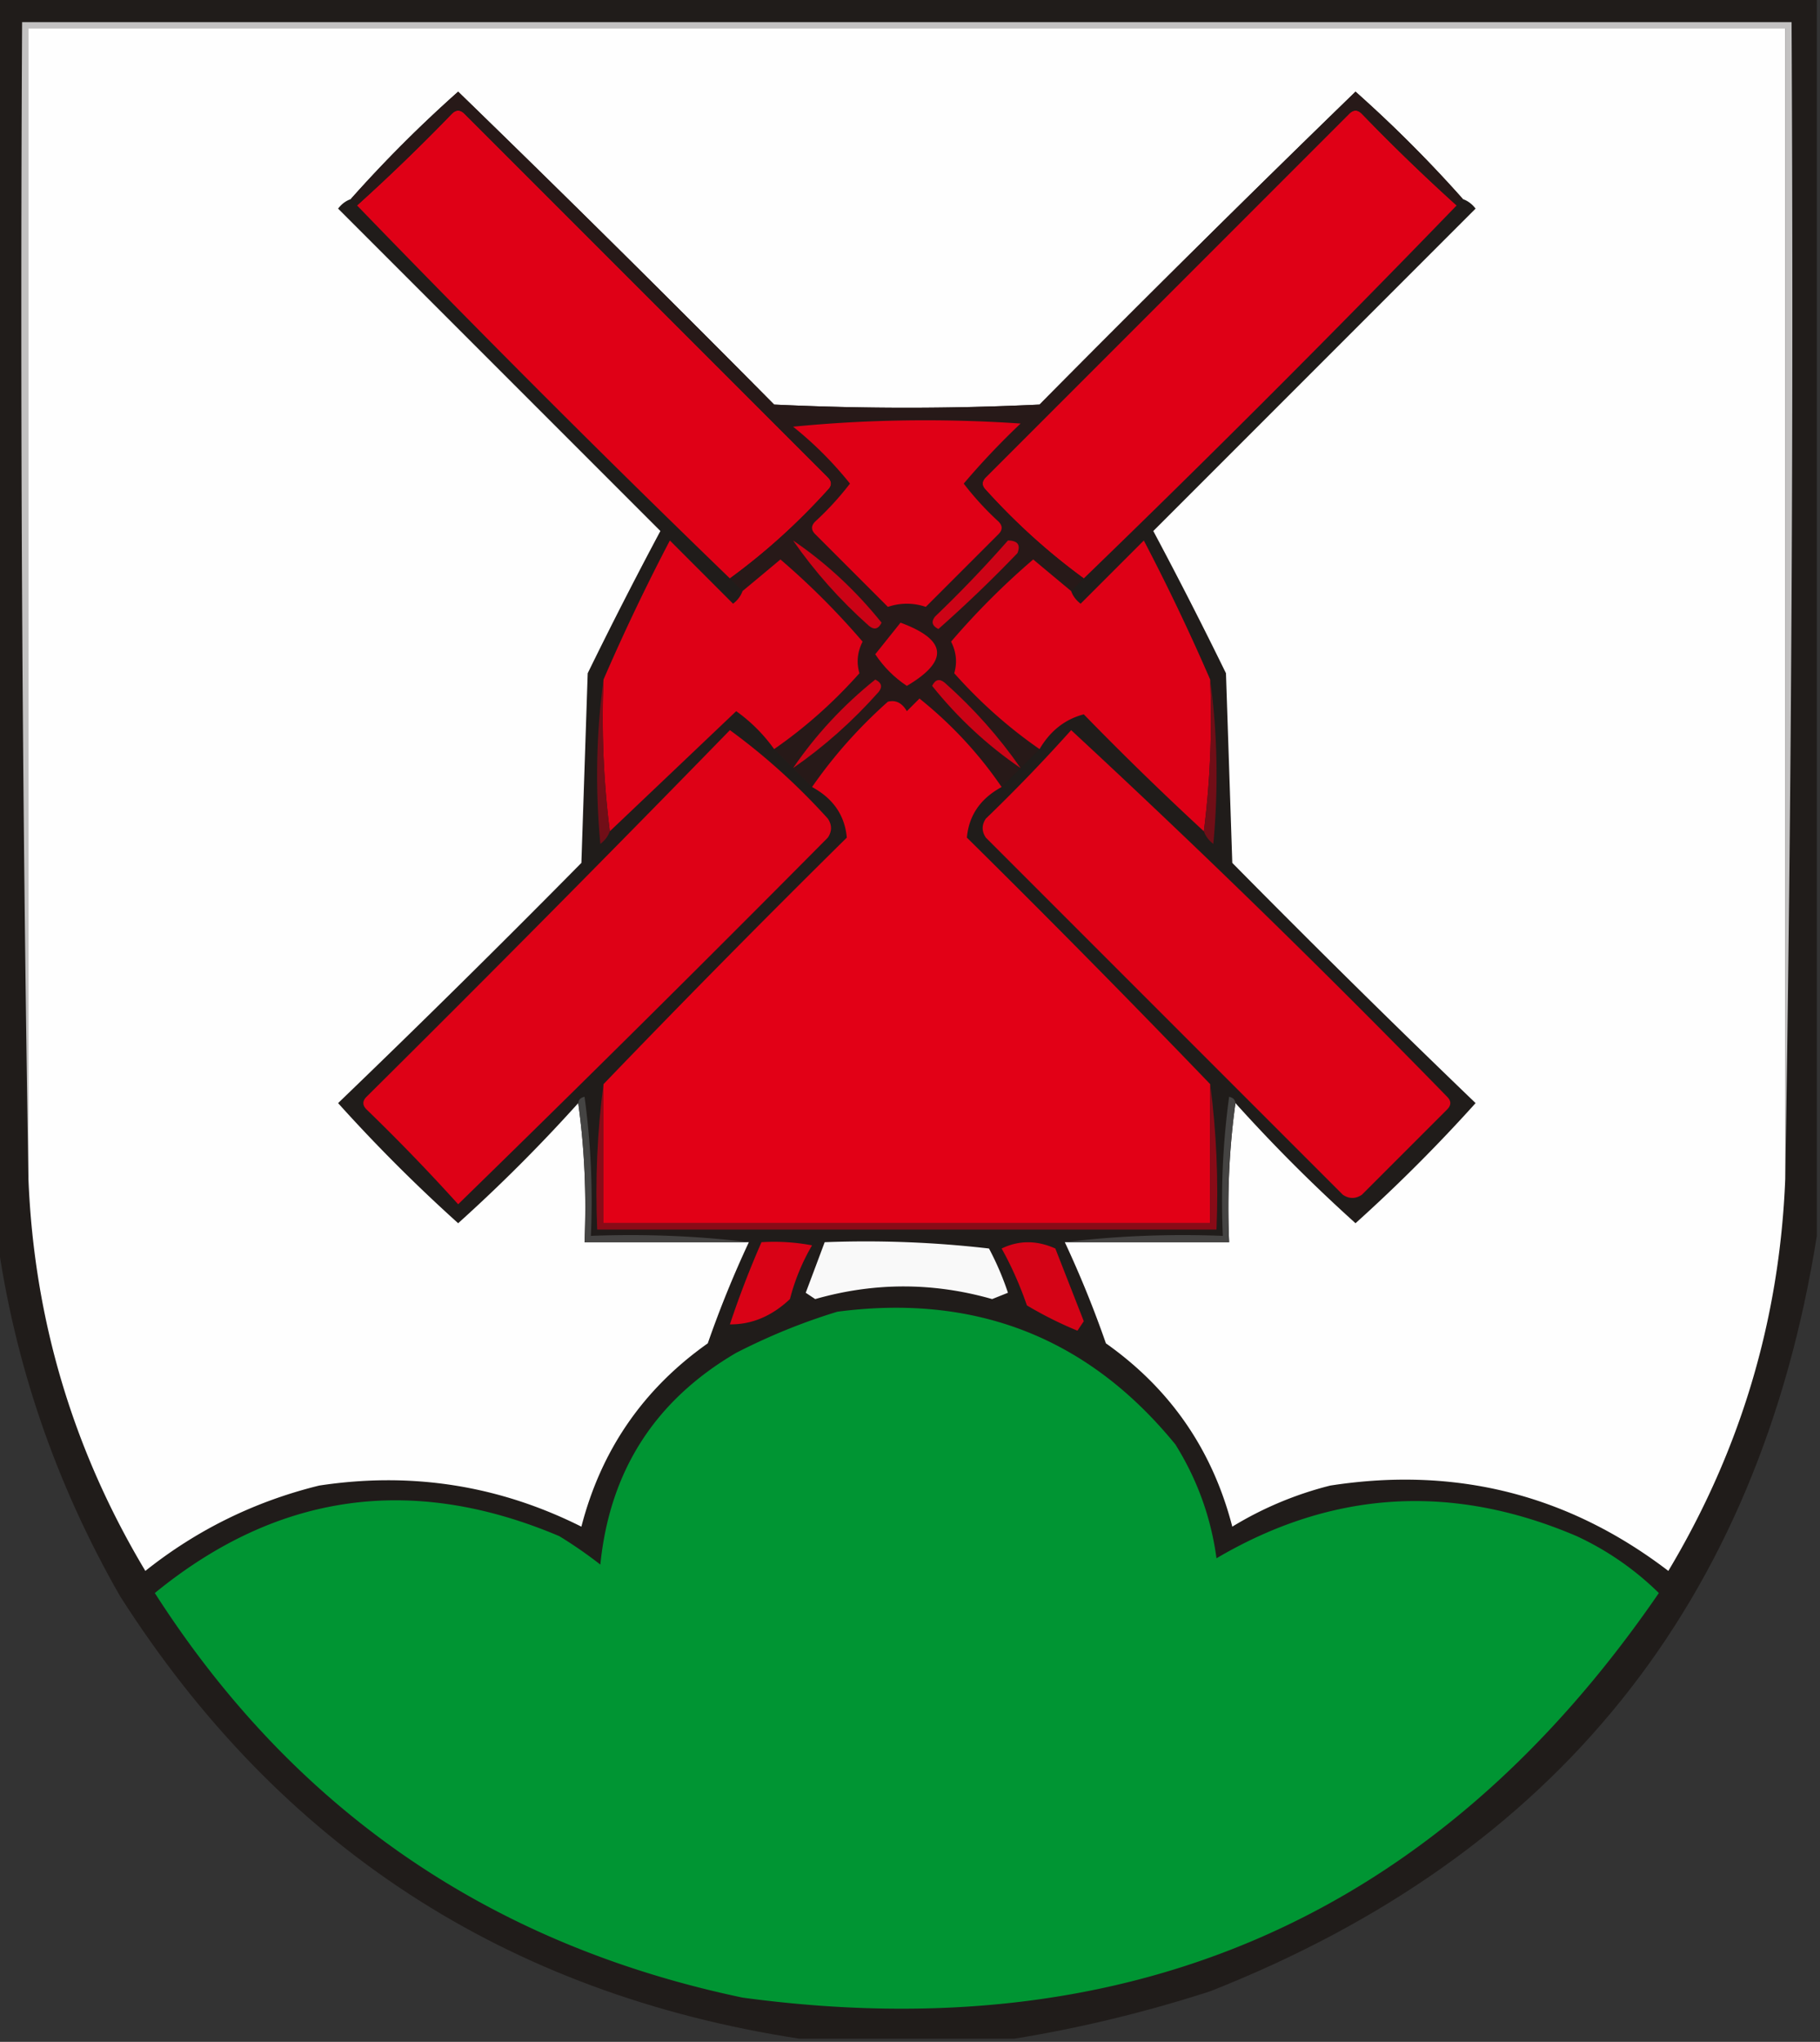 <svg xmlns="http://www.w3.org/2000/svg" width="288" height="323" style="shape-rendering:geometricPrecision;text-rendering:geometricPrecision;image-rendering:optimizeQuality;fill-rule:evenodd;clip-rule:evenodd"><rect width="100%" height="100%" fill="#333333" stroke="none"/><path style="opacity:.989" fill="#211d1b" d="M-.5-.5h288v196c-9.222 58.062-41.222 97.896-96 119.5-10.275 3.32-20.608 5.82-31 7.5h-34c-46.439-7.131-82.272-30.464-107.5-70-10.23-17.862-16.73-36.862-19.5-57V-.5z"/><path style="opacity:1" fill="#c2c1c1" d="M282.5 186.5V4.5H4.5v182a8372.84 8372.84 0 0 1-1-183h280a8375.918 8375.918 0 0 1-1 183z"/><path style="opacity:1" fill="#fefefe" d="M282.5 186.5c-.89 22.226-7.057 42.893-18.5 62-15.807-12.077-33.64-16.577-53.5-13.5a55.836 55.836 0 0 0-15.5 6.5c-3.131-12.127-9.798-21.793-20-29a169.114 169.114 0 0 0-6.5-16h26c-.325-7.519.008-14.852 1-22a255.314 255.314 0 0 0 19 19c6.667-6 13-12.333 19-19a2064.926 2064.926 0 0 1-38.5-38l-1-30A713.904 713.904 0 0 0 182.5 84l51-51c-.544-.717-1.211-1.217-2-1.5a204.474 204.474 0 0 0-17-17 3500.4 3500.4 0 0 0-50 49.5c-14 .667-28 .667-42 0a3497.79 3497.79 0 0 0-50-49.5 204.52 204.52 0 0 0-17 17c-.79.283-1.456.783-2 1.5l51 51A713.052 713.052 0 0 0 93 106.5l-1 30a2069.311 2069.311 0 0 1-38.5 38c6 6.667 12.333 13 19 19a255.371 255.371 0 0 0 19-19c.992 7.148 1.325 14.481 1 22h26a169.114 169.114 0 0 0-6.5 16c-10.202 7.207-16.869 16.873-20 29-13.079-6.549-26.912-8.715-41.5-6.5-10.172 2.503-19.339 7.003-27.5 13.5-11.443-19.107-17.61-39.774-18.5-62V4.5h278v182z"/><path style="opacity:1" fill="#df0016" d="M115.5 91.5c-20-19.333-39.667-39-59-59a305.757 305.757 0 0 0 15-14.5c.667-.667 1.333-.667 2 0L131 75.5c.667.667.667 1.333 0 2-4.759 5.266-9.925 9.933-15.5 14zM230.5 32.5c-19.333 20-39 39.667-59 59-5.575-4.067-10.741-8.734-15.5-14-.667-.667-.667-1.333 0-2L213.5 18c.667-.667 1.333-.667 2 0a306.026 306.026 0 0 0 15 14.5z"/><path style="opacity:1" fill="#271918" d="M231.5 31.5c-.667 0-1 .333-1 1a306.026 306.026 0 0 1-15-14.5c-.667-.667-1.333-.667-2 0L156 75.5c-.667.667-.667 1.333 0 2 4.759 5.266 9.925 9.933 15.5 14l-2 2a1833.76 1833.76 0 0 1-6-5c-4.667 4-9 8.333-13 13 .83 1.635.997 3.302.5 5 4.094 4.602 8.594 8.602 13.5 12l-3 3-3 3c-3.583-5.254-7.916-9.92-13-14l-2 2c-.758-1.311-1.758-1.811-3-1.5-4.602 4.094-8.602 8.594-12 13.5l-3-3-3-3c4.906-3.398 9.406-7.398 13.5-12-.497-1.698-.33-3.365.5-5-4-4.667-8.333-9-13-13a1833.76 1833.76 0 0 1-6 5l-2-2c5.575-4.067 10.741-8.734 15.5-14 .667-.667.667-1.333 0-2L73.5 18c-.667-.667-1.333-.667-2 0a305.757 305.757 0 0 1-15 14.5c0-.667-.333-1-1-1a204.52 204.52 0 0 1 17-17 3497.79 3497.79 0 0 1 50 49.5c14 .667 28 .667 42 0a3500.4 3500.4 0 0 1 50-49.5 204.474 204.474 0 0 1 17 17z"/><path style="opacity:1" fill="#df0016" d="M125.5 67.5c11.826-1.16 23.826-1.326 36-.5a120.618 120.618 0 0 0-9 9.5 46.62 46.62 0 0 0 5.5 6c.667.667.667 1.333 0 2L146.5 96c-2-.667-4-.667-6 0L129 84.5c-.667-.667-.667-1.333 0-2a46.62 46.62 0 0 0 5.5-6 57.475 57.475 0 0 0-9-9z"/><path style="opacity:1" fill="#de0016" d="M117.5 93.5a1833.76 1833.76 0 0 0 6-5c4.667 4 9 8.333 13 13-.83 1.635-.997 3.302-.5 5-4.094 4.602-8.594 8.602-13.5 12a25.657 25.657 0 0 0-6-6 86391.215 86391.215 0 0 1-20 19c-.992-7.816-1.326-15.816-1-24a331.003 331.003 0 0 1 10.5-22l10 10c.717-.544 1.217-1.21 1.5-2zM191.5 107.5c.326 8.184-.008 16.184-1 24a495.007 495.007 0 0 1-19-18.5c-2.964.772-5.298 2.605-7 5.5-4.906-3.398-9.406-7.398-13.5-12 .497-1.698.33-3.365-.5-5 4-4.667 8.333-9 13-13a1833.76 1833.76 0 0 0 6 5c.283.79.783 1.456 1.5 2l10-10a331.103 331.103 0 0 1 10.5 22z"/><path style="opacity:1" fill="#cb0316" d="M125.5 85.5c5.254 3.583 9.92 7.916 14 13-.502 1.021-1.168 1.188-2 .5-4.602-4.094-8.602-8.594-12-13.5z"/><path style="opacity:1" fill="#cd0316" d="M159.5 85.5c1.528.017 2.028.684 1.5 2a211.875 211.875 0 0 1-12.5 12c-1.021-.502-1.188-1.168-.5-2a193.893 193.893 0 0 0 11.5-12z"/><path style="opacity:1" fill="#de0016" d="M142.5 98.5c7.366 2.712 7.699 6.045 1 10-2-1.333-3.667-3-5-5 1.357-1.686 2.69-3.352 4-5z"/><path style="opacity:1" fill="#710e17" d="M95.5 107.5c-.326 8.184.008 16.184 1 24-.283.789-.783 1.456-1.5 2-.824-8.843-.657-17.51.5-26zM191.5 107.5c1.157 8.49 1.324 17.157.5 26-.717-.544-1.217-1.211-1.5-2 .992-7.816 1.326-15.816 1-24z"/><path style="opacity:1" fill="#e20016" d="M158.5 124.5c-3.347 1.811-5.18 4.478-5.5 8a2116.647 2116.647 0 0 1 38.5 39v22h-96v-22a2116.647 2116.647 0 0 1 38.5-39c-.32-3.522-2.153-6.189-5.5-8 3.398-4.906 7.398-9.406 12-13.5 1.242-.311 2.242.189 3 1.5l2-2c5.084 4.08 9.417 8.746 13 14z"/><path style="opacity:1" fill="#de0116" d="M115.5 115.5c5.575 4.067 10.741 8.734 15.5 14 .667 1 .667 2 0 3a4796.072 4796.072 0 0 1-58.5 58 307.006 307.006 0 0 0-14.5-15c-.667-.667-.667-1.333 0-2a4707.27 4707.27 0 0 0 57.5-58z"/><path style="opacity:1" fill="#ce0316" d="M125.5 121.5c3.583-5.254 7.916-9.92 13-14 1.021.502 1.188 1.168.5 2-4.094 4.602-8.594 8.602-13.5 12z"/><path style="opacity:1" fill="#cb0316" d="M161.5 121.5c-5.254-3.583-9.92-7.916-14-13 .502-1.021 1.168-1.188 2-.5 4.602 4.094 8.602 8.594 12 13.5z"/><path style="opacity:1" fill="#de0116" d="M169.5 115.5a1620.96 1620.96 0 0 1 59.5 58c.667.667.667 1.333 0 2L215.5 189c-1 .667-2 .667-3 0L156 132.5c-.667-1-.667-2 0-3a265.628 265.628 0 0 0 13.5-14z"/><path style="opacity:1" fill="#890b17" d="M95.5 171.5v22h96v-22c.992 7.482 1.325 15.148 1 23h-98c-.325-7.852.008-15.518 1-23z"/><path style="opacity:1" fill="#454443" d="M91.5 174.5c.06-.543.393-.876 1-1a121.871 121.871 0 0 1 1 22c8.517-.326 16.85.007 25 1h-26c.325-7.519-.008-14.852-1-22zM195.5 174.5c-.992 7.148-1.325 14.481-1 22h-26c8.15-.993 16.483-1.326 25-1a121.862 121.862 0 0 1 1-22c.607.124.94.457 1 1z"/><path style="opacity:1" fill="#d90216" d="M120.5 196.5a32.462 32.462 0 0 1 8 .5 33.27 33.27 0 0 0-3.5 8.5c-2.864 2.7-6.03 4.034-9.5 4a151.254 151.254 0 0 1 5-13z"/><path style="opacity:1" fill="#f9f9f9" d="M130.5 196.5c8.692-.331 17.359.002 26 1a45.777 45.777 0 0 1 3 7l-2.5 1c-9.339-2.666-18.672-2.666-28 0l-1.5-1c1.013-2.688 2.013-5.354 3-8z"/><path style="opacity:1" fill="#d50316" d="M158.5 197.5c2.73-1.317 5.563-1.317 8.5 0l4.5 11.5-1 1.5a60.495 60.495 0 0 1-8-4c-1.109-3.208-2.442-6.208-4-9z"/><path style="opacity:1" fill="#009533" d="M132.5 207.5c21.899-2.876 39.733 4.124 53.5 21 3.458 5.541 5.625 11.541 6.5 18 18.289-10.758 37.289-11.924 57-3.5a46.338 46.338 0 0 1 13 9c-35.012 50.997-83.345 72.33-145 64-40.047-8.41-71.047-29.743-93-64 19.399-15.855 40.732-18.855 64-9a69.162 69.162 0 0 1 6.5 4.5c1.486-14.818 8.652-25.985 21.5-33.5 5.244-2.685 10.577-4.852 16-6.5z"/></svg>